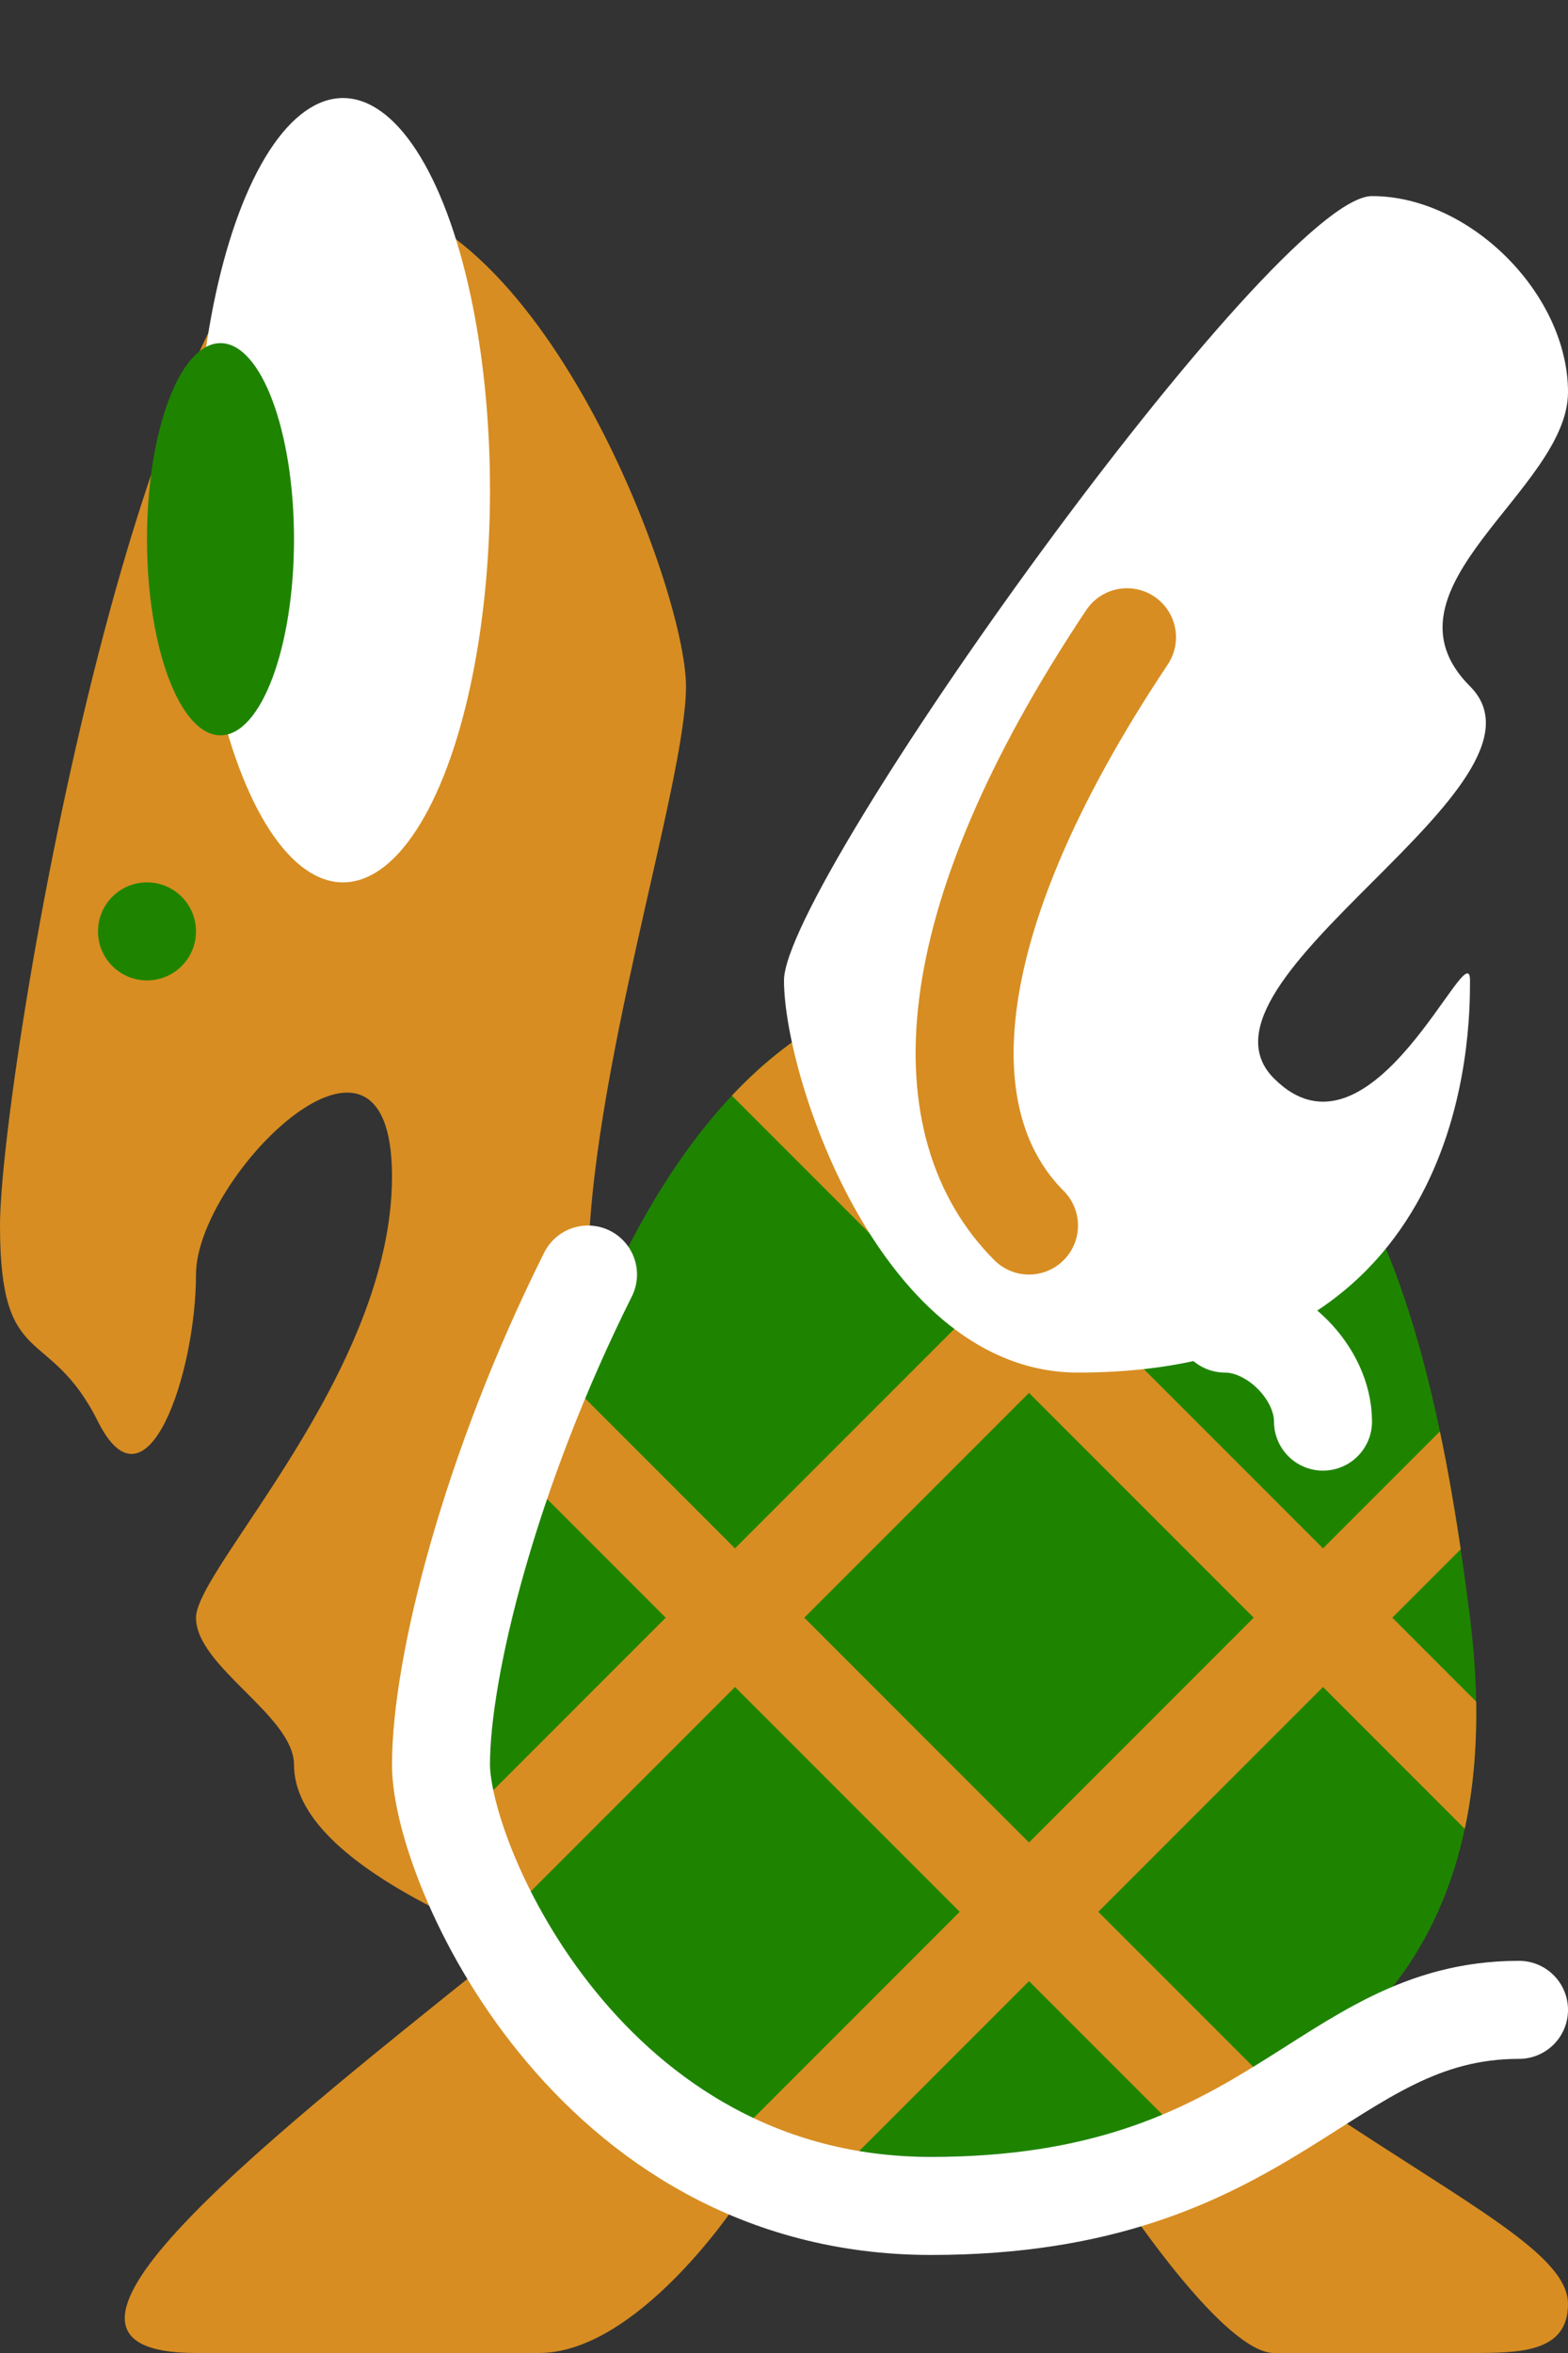 <?xml version="1.0" encoding="UTF-8" standalone="no"?>
<!-- Created with Inkscape (http://www.inkscape.org/) -->

<svg
   xmlns:dc="http://purl.org/dc/elements/1.1/"
   xmlns:cc="http://creativecommons.org/ns#"
   xmlns:rdf="http://www.w3.org/1999/02/22-rdf-syntax-ns#"
   xmlns:svg="http://www.w3.org/2000/svg"
   xmlns="http://www.w3.org/2000/svg"
   xmlns:sodipodi="http://sodipodi.sourceforge.net/DTD/sodipodi-0.dtd"
   xmlns:inkscape="http://www.inkscape.org/namespaces/inkscape"
   version="1.1"
   id="svg866"
   width="16"
   height="24"
   viewBox="0 0 16 24"
   sodipodi:docname="overworldwingkoopa2.svg"
   inkscape:version="0.92.3 (2405546, 2018-03-11)">
  <rect x="0" y="0" width="16" height="24" fill="#333333" stroke="none"/>
  <defs
     id="defs870">
    <clipPath
       clipPathUnits="userSpaceOnUse"
       id="clipPath1772">
      <path
         sodipodi:nodetypes="sssss"
         inkscape:connector-curvature="0"
         id="path1774"
         d="m 20,20 c 7,0 9,5 10,13 1,8 -4,11 -11,11 -7,0 -9,-6 -9,-8 0,-2 2,-16 10,-16 z"
         style="fill:#1e8400;fill-opacity:1;fill-rule:evenodd;stroke:none;stroke-width:1px;stroke-linecap:butt;stroke-linejoin:miter;stroke-opacity:1" />
    </clipPath>
    <clipPath
       clipPathUnits="userSpaceOnUse"
       id="clipPath1776">
      <path
         sodipodi:nodetypes="sssss"
         inkscape:connector-curvature="0"
         id="path1778"
         d="m 20,20 c 7,0 9,5 10,13 1,8 -4,11 -11,11 -7,0 -9,-6 -9,-8 0,-2 2,-16 10,-16 z"
         style="fill:#1e8400;fill-opacity:1;fill-rule:evenodd;stroke:none;stroke-width:1px;stroke-linecap:butt;stroke-linejoin:miter;stroke-opacity:1" />
    </clipPath>
    <clipPath
       clipPathUnits="userSpaceOnUse"
       id="clipPath1780">
      <path
         sodipodi:nodetypes="sssss"
         inkscape:connector-curvature="0"
         id="path1782"
         d="m 20,20 c 7,0 9,5 10,13 1,8 -4,11 -11,11 -7,0 -9,-6 -9,-8 0,-2 2,-16 10,-16 z"
         style="fill:#1e8400;fill-opacity:1;fill-rule:evenodd;stroke:none;stroke-width:1px;stroke-linecap:butt;stroke-linejoin:miter;stroke-opacity:1" />
    </clipPath>
    <clipPath
       clipPathUnits="userSpaceOnUse"
       id="clipPath1784">
      <path
         sodipodi:nodetypes="sssss"
         inkscape:connector-curvature="0"
         id="path1786"
         d="m 20,20 c 7,0 9,5 10,13 1,8 -4,11 -11,11 -7,0 -9,-6 -9,-8 0,-2 2,-16 10,-16 z"
         style="fill:#1e8400;fill-opacity:1;fill-rule:evenodd;stroke:none;stroke-width:1px;stroke-linecap:butt;stroke-linejoin:miter;stroke-opacity:1" />
    </clipPath>
    <clipPath
       id="clipPath4225"
       clipPathUnits="userSpaceOnUse">
      <path
         style="fill:#1d8400;fill-opacity:1;fill-rule:evenodd;stroke:none;stroke-width:1px;stroke-linecap:butt;stroke-linejoin:miter;stroke-opacity:1"
         d="M 9,0 C 7,0 4,6 4,7 l -2,3 -1,8 3,5 7,2 6,-1 c 0,0 0,-1 2,-1 2,0 3,-8 3,-11 C 22,9 20,0 14,0 Z"
         id="path4227"
         inkscape:connector-curvature="0"
         sodipodi:nodetypes="sccccccssss" />
    </clipPath>
    <clipPath
       id="clipPath4221"
       clipPathUnits="userSpaceOnUse">
      <path
         style="fill:#1d8400;fill-opacity:1;fill-rule:evenodd;stroke:none;stroke-width:1px;stroke-linecap:butt;stroke-linejoin:miter;stroke-opacity:1"
         d="M 9,0 C 7,0 4,6 4,7 l -2,3 -1,8 3,5 7,2 6,-1 c 0,0 0,-1 2,-1 2,0 3,-8 3,-11 C 22,9 20,0 14,0 Z"
         id="path4223"
         inkscape:connector-curvature="0"
         sodipodi:nodetypes="sccccccssss" />
    </clipPath>
    <clipPath
       id="clipPath4217"
       clipPathUnits="userSpaceOnUse">
      <path
         style="fill:#1d8400;fill-opacity:1;fill-rule:evenodd;stroke:none;stroke-width:1px;stroke-linecap:butt;stroke-linejoin:miter;stroke-opacity:1"
         d="M 9,0 C 7,0 4,6 4,7 l -2,3 -1,8 3,5 7,2 6,-1 c 0,0 0,-1 2,-1 2,0 3,-8 3,-11 C 22,9 20,0 14,0 Z"
         id="path4219"
         inkscape:connector-curvature="0"
         sodipodi:nodetypes="sccccccssss" />
    </clipPath>
    <clipPath
       id="clipPath2204"
       clipPathUnits="userSpaceOnUse">
      <path
         inkscape:connector-curvature="0"
         id="path2206"
         d="m 20,18 c 6,0 10,7 10,13 0,6 -5,11 -11,11 -6,0 -9,-5 -9,-8 0,-3 4,-16 10,-16 z"
         style="fill:#1e8400;fill-opacity:1;fill-rule:evenodd;stroke:none;stroke-width:1px;stroke-linecap:butt;stroke-linejoin:miter;stroke-opacity:1" />
    </clipPath>
    <clipPath
       id="clipPath2208"
       clipPathUnits="userSpaceOnUse">
      <path
         inkscape:connector-curvature="0"
         id="path2210"
         d="m 20,18 c 6,0 10,7 10,13 0,6 -5,11 -11,11 -6,0 -9,-5 -9,-8 0,-3 4,-16 10,-16 z"
         style="fill:#1e8400;fill-opacity:1;fill-rule:evenodd;stroke:none;stroke-width:1px;stroke-linecap:butt;stroke-linejoin:miter;stroke-opacity:1" />
    </clipPath>
    <clipPath
       id="clipPath2212"
       clipPathUnits="userSpaceOnUse">
      <path
         inkscape:connector-curvature="0"
         id="path2214"
         d="m 20,18 c 6,0 10,7 10,13 0,6 -5,11 -11,11 -6,0 -9,-5 -9,-8 0,-3 4,-16 10,-16 z"
         style="fill:#1e8400;fill-opacity:1;fill-rule:evenodd;stroke:none;stroke-width:1px;stroke-linecap:butt;stroke-linejoin:miter;stroke-opacity:1" />
    </clipPath>
  </defs>
  <sodipodi:namedview
     pagecolor="#ffffff"
     bordercolor="#666666"
     borderopacity="1"
     objecttolerance="10"
     gridtolerance="10"
     guidetolerance="10"
     inkscape:pageopacity="0"
     inkscape:pageshadow="2"
     inkscape:window-width="1871"
     inkscape:window-height="1061"
     id="namedview868"
     showgrid="true"
     inkscape:pagecheckerboard="true"
     inkscape:snap-bbox="true"
     inkscape:bbox-nodes="true"
     inkscape:zoom="11.313709"
     inkscape:cx="16.369962"
     inkscape:cy="7.6268322"
     inkscape:window-x="49"
     inkscape:window-y="0"
     inkscape:window-maximized="1"
     inkscape:current-layer="svg866">
    <inkscape:grid
       type="xygrid"
       id="grid876" />
  </sodipodi:namedview>
  <g
     id="g1216">
    <path
       inkscape:connector-curvature="0"
       id="path1792"
       d="m 5,20 c -2.5,2 -5,4 -3,4 2,0 2.5,0 3.5,0 1,0 2,-1.5 2,-1.5 z"
       style="fill:#d78d22;fill-opacity:1;fill-rule:evenodd;stroke:none;stroke-width:0.5px;stroke-linecap:butt;stroke-linejoin:miter;stroke-opacity:1" />
    <path
       inkscape:connector-curvature="0"
       id="path1794"
       d="m 13.5,21.5 c 1.5,1 2.5,1.5 2.5,2 0,0.5 -0.5,0.5 -1,0.5 -0.5,0 -1.5,0 -2,0 -0.5,0 -1.5,-1.5 -1.5,-1.5 z"
       style="fill:#d78d22;fill-opacity:1;fill-rule:evenodd;stroke:none;stroke-width:0.5px;stroke-linecap:butt;stroke-linejoin:miter;stroke-opacity:1" />
    <path
       style="fill:#1e8400;fill-opacity:1;fill-rule:evenodd;stroke:none;stroke-width:0.5px;stroke-linecap:butt;stroke-linejoin:miter;stroke-opacity:1"
       d="m 10,10 c 3.5,0 4.5,2.5 5,6.5 0.5,4 -2,5.5 -5.5,5.5 C 6,22 5,19 5,18 5,17 6,10 10,10 Z"
       id="path1796"
       inkscape:connector-curvature="0"
       sodipodi:nodetypes="sssss" />
    <path
       style="fill:none;fill-rule:evenodd;stroke:#ffffff;stroke-width:1;stroke-linecap:round;stroke-linejoin:miter;stroke-miterlimit:4;stroke-dasharray:none;stroke-opacity:1"
       d="m 12.5,13.5 c 0.5,0 1,0.5 1,1"
       id="path1798"
       inkscape:connector-curvature="0" />
    <path
       transform="scale(0.5)"
       style="fill:none;fill-rule:evenodd;stroke:#d78d22;stroke-width:2;stroke-linecap:butt;stroke-linejoin:miter;stroke-miterlimit:4;stroke-dasharray:none;stroke-opacity:1"
       d="M 15,21 31,37"
       id="path1800"
       inkscape:connector-curvature="0"
       clip-path="url(#clipPath1784)" />
    <path
       transform="scale(0.5)"
       style="fill:none;fill-rule:evenodd;stroke:#d78d22;stroke-width:2;stroke-linecap:butt;stroke-linejoin:miter;stroke-miterlimit:4;stroke-dasharray:none;stroke-opacity:1"
       d="M 11,29 25,43"
       id="path1802"
       inkscape:connector-curvature="0"
       clip-path="url(#clipPath1780)" />
    <path
       transform="scale(0.5)"
       style="fill:none;fill-rule:evenodd;stroke:#d78d22;stroke-width:2;stroke-linecap:butt;stroke-linejoin:miter;stroke-miterlimit:4;stroke-dasharray:none;stroke-opacity:1"
       d="M 27,21 9,39"
       id="path1804"
       inkscape:connector-curvature="0"
       clip-path="url(#clipPath1776)" />
    <path
       transform="scale(0.5)"
       style="fill:none;fill-rule:evenodd;stroke:#d78d22;stroke-width:2;stroke-linecap:butt;stroke-linejoin:miter;stroke-miterlimit:4;stroke-dasharray:none;stroke-opacity:1"
       d="M 31,29 15,45"
       id="path1806"
       inkscape:connector-curvature="0"
       clip-path="url(#clipPath1772)" />
    <path
       inkscape:connector-curvature="0"
       id="path1812"
       d="M 4.5,19.5 C 3.5,19 3,18.5 3,18 3,17.5 2,17 2,16.5 2,16 4,14 4,12 4,10 2,12 2,13 2,14 1.5,15.5 1,14.5 0.5,13.5 0,14 0,12.5 0,11 1.5,2 3.5,2 5.5,2 7,6 7,7 7,8 6,11 6,13"
       style="fill:#d78d22;fill-opacity:1;fill-rule:evenodd;stroke:none;stroke-width:0.5px;stroke-linecap:butt;stroke-linejoin:miter;stroke-opacity:1" />
    <ellipse
       style="opacity:1;fill:#ffffff;fill-opacity:1;fill-rule:nonzero;stroke:none;stroke-width:1;stroke-linecap:round;stroke-linejoin:round;stroke-miterlimit:4;stroke-dasharray:none;stroke-opacity:1;paint-order:normal"
       id="ellipse2248"
       cx="3.5"
       cy="5"
       rx="1.5"
       ry="4" />
    <ellipse
       style="opacity:1;fill:#1e8400;fill-opacity:1;fill-rule:nonzero;stroke:none;stroke-width:1;stroke-linecap:round;stroke-linejoin:round;stroke-miterlimit:4;stroke-dasharray:none;stroke-opacity:1;paint-order:normal"
       id="ellipse2250"
       cx="2.25"
       cy="5.5"
       rx="0.75"
       ry="2" />
    <circle
       r="0.5"
       cy="9.5"
       cx="1.5"
       id="path1986"
       style="opacity:1;fill:#1e8400;fill-opacity:1;fill-rule:nonzero;stroke:none;stroke-width:1;stroke-linecap:round;stroke-linejoin:round;stroke-miterlimit:4;stroke-dasharray:none;stroke-opacity:1;paint-order:normal" />
    <path
       style="fill:none;fill-rule:evenodd;stroke:#ffffff;stroke-width:1;stroke-linecap:round;stroke-linejoin:miter;stroke-miterlimit:4;stroke-dasharray:none;stroke-opacity:1"
       d="m 6,13 c -1,2 -1.5,4 -1.5,5 0,1 1.5,4.5 5,4.5 3.5,0 4,-2 6,-2"
       id="path1988"
       inkscape:connector-curvature="0"
       sodipodi:nodetypes="cssc" />
    <path
       inkscape:connector-curvature="0"
       id="path1182"
       d="M 11,14 C 9,14 8,11 8,10 8,9 13,2 14,2 c 1,0 2,1 2,2 0,1 -2,2 -1,3 1,1 -3,3 -2,4 1,1 2,-1.521 2,-1 0,0.521 0,4 -4,4 z"
       style="fill:#ffffff;fill-rule:evenodd;stroke:none;stroke-width:1px;stroke-linecap:butt;stroke-linejoin:miter;stroke-opacity:1;fill-opacity:1" />
    <path
       inkscape:connector-curvature="0"
       id="path1186"
       d="m 11.5,6.5 c -2,3 -2,5 -1,6"
       style="fill:none;fill-rule:evenodd;stroke:#d78d22;stroke-width:1;stroke-linecap:round;stroke-linejoin:miter;stroke-miterlimit:4;stroke-dasharray:none;stroke-opacity:1" />
  </g>
</svg>
